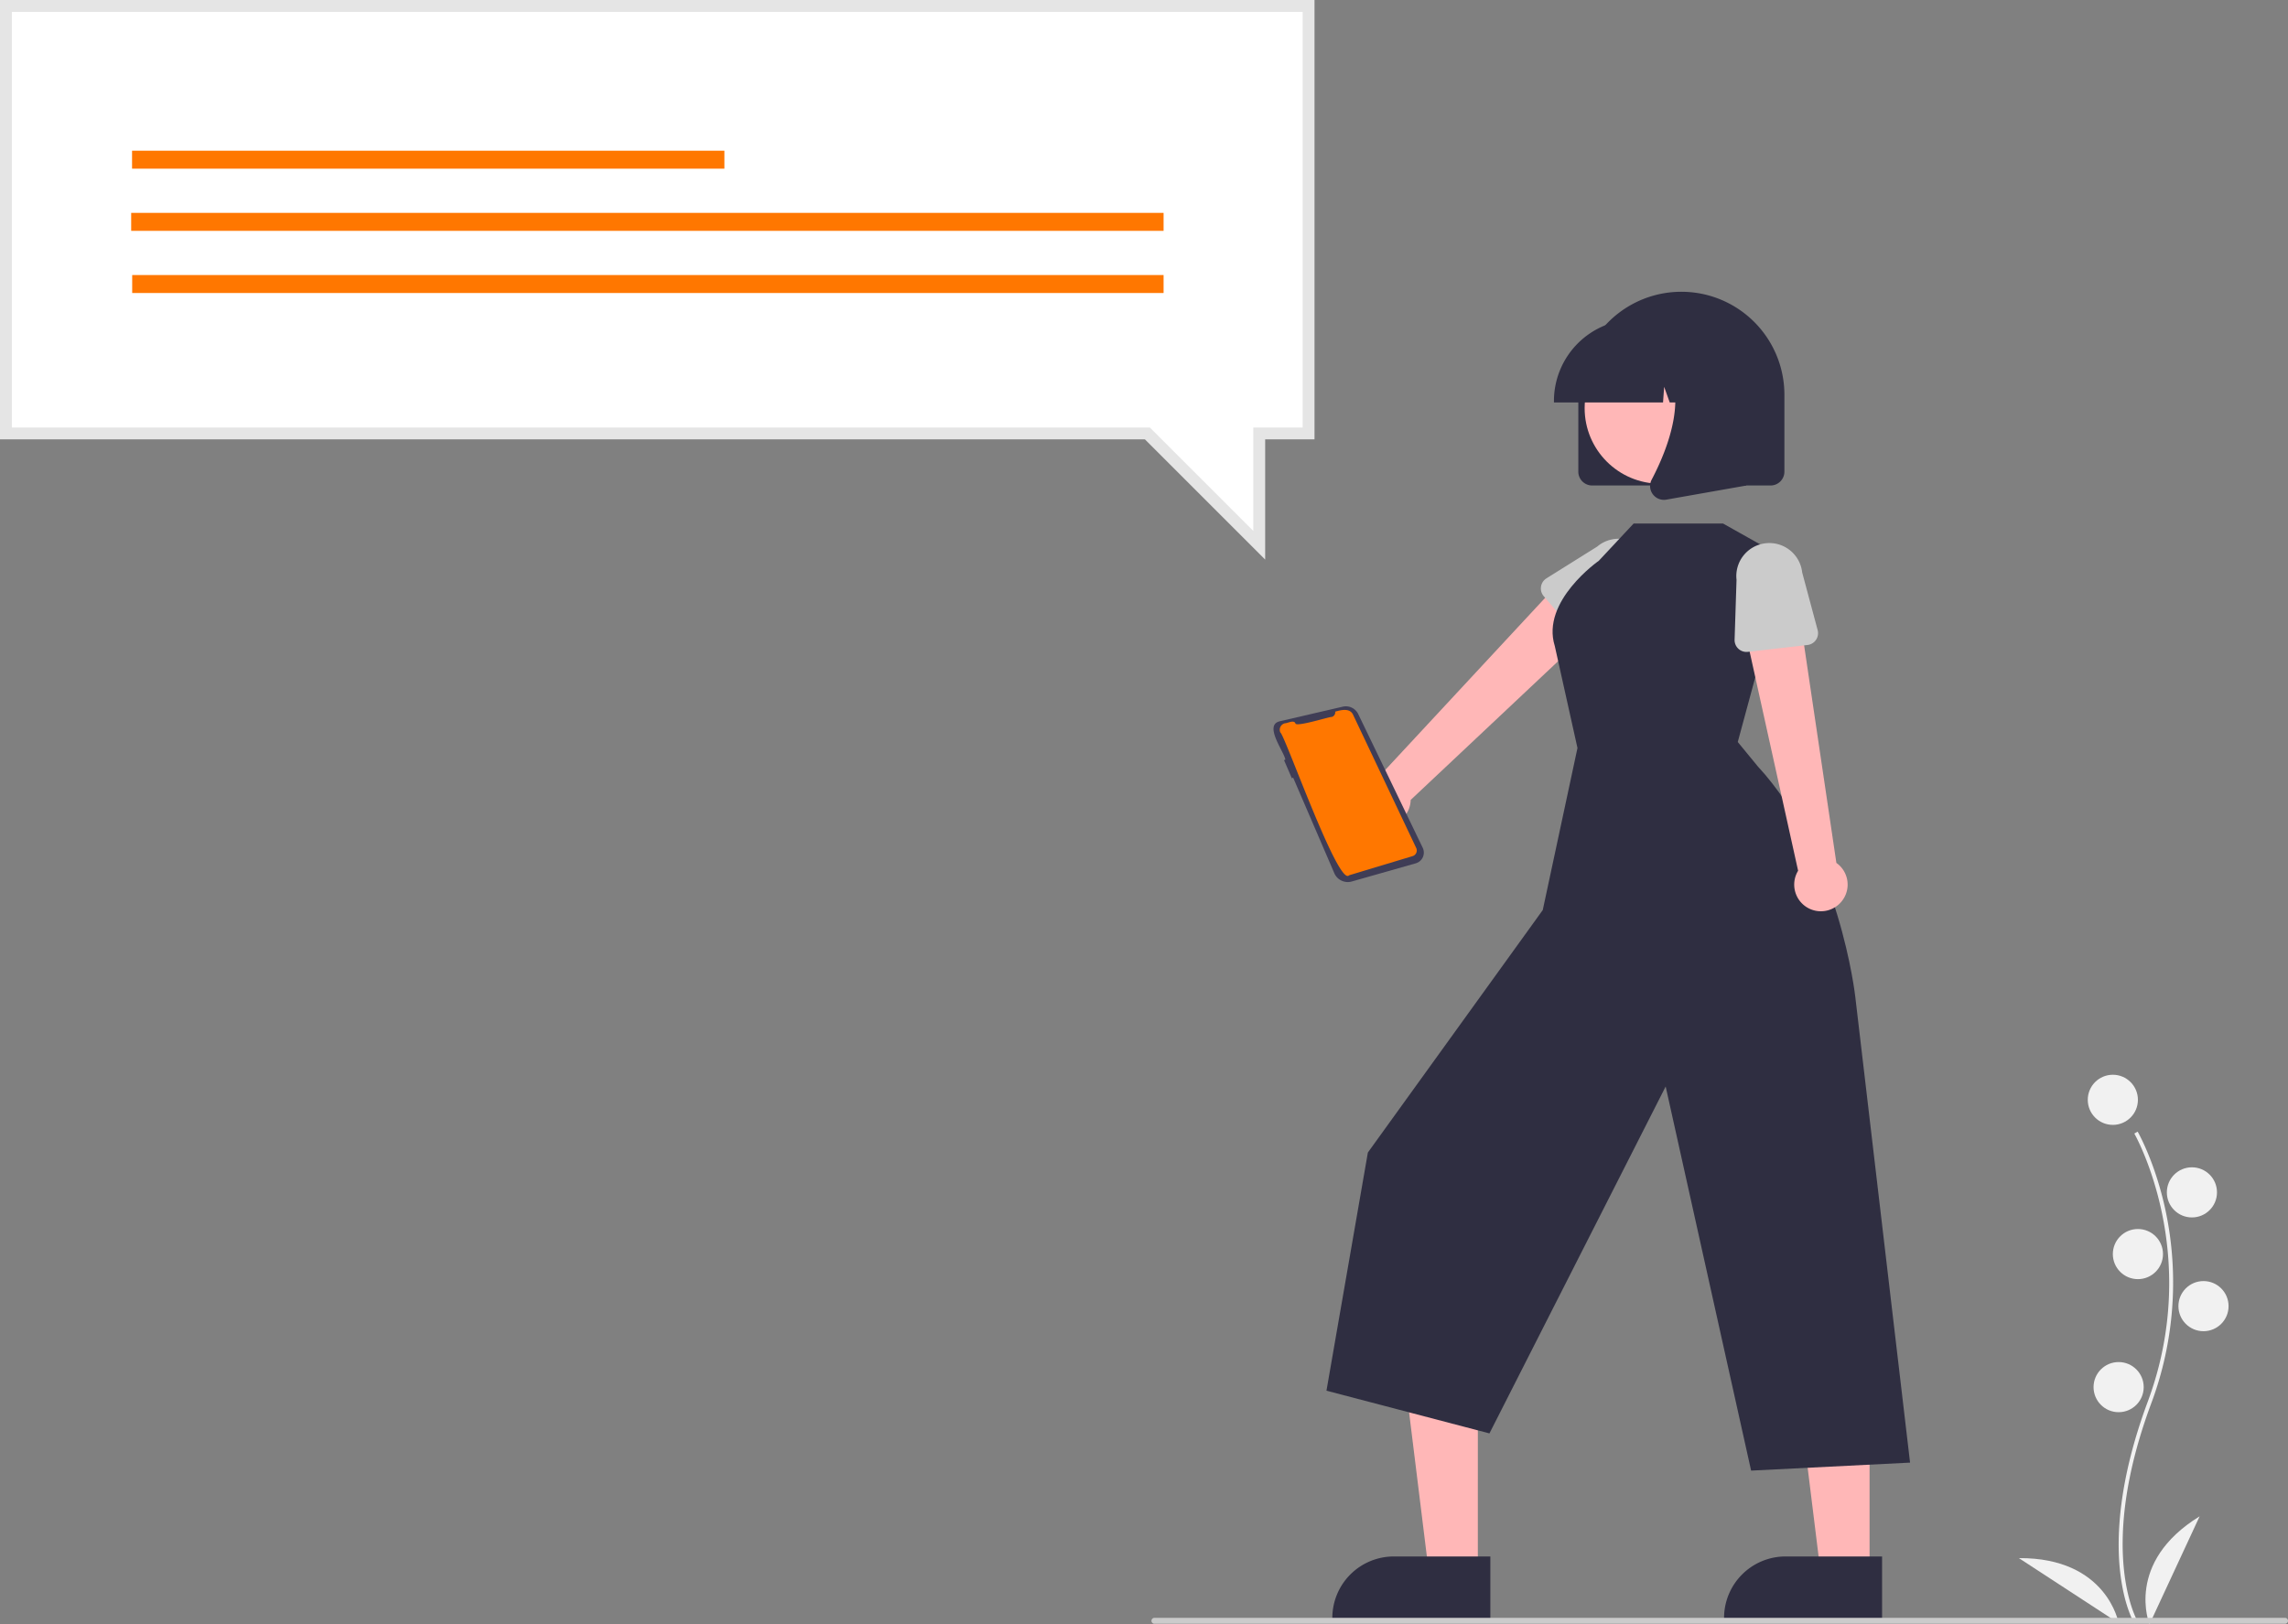 <svg xmlns="http://www.w3.org/2000/svg" width="1584" height="1124.846" viewBox="0 0 1584 1124.846">
  <rect x="0" y="0" width="1584" height="1124.846" fill="#808080" stroke="none"/>
  <defs>
    <style>
      .cls-1 {
        fill: #f1f1f1;
      }

      .cls-2 {
        fill: #ffb7b7;
      }

      .cls-3 {
        fill: #cbcbcb;
      }

      .cls-4 {
        fill: #2f2e41;
      }

      .cls-5 {
        fill: #3f3d56;
      }

      .cls-6 {
        fill: #f70;
      }

      .cls-7 {
        fill: #fff;
      }

      .cls-8 {
        fill: #e5e5e5;
      }
    </style>
  </defs>
  <g id="svg" transform="translate(0 0)">
    <path id="Path_171" data-name="Path 171" class="cls-1" d="M939.3,898.233c-.307-.5-7.532-12.566-10.037-37.619-2.3-22.985-.82-61.728,19.272-115.771,38.065-102.381-8.772-184.987-9.251-185.811l2.311-1.34c.121.209,12.207,21.27,19.347,54.807a239.107,239.107,0,0,1-9.9,133.275c-38,102.206-9.749,150.59-9.459,151.067Z" transform="translate(538.319 225.974)"/>
    <circle id="Ellipse_28" data-name="Ellipse 28" class="cls-1" cx="17.359" cy="17.359" r="17.359" transform="translate(1445.376 744.277)"/>
    <circle id="Ellipse_29" data-name="Ellipse 29" class="cls-1" cx="17.359" cy="17.359" r="17.359" transform="translate(1500.124 808.372)"/>
    <circle id="Ellipse_30" data-name="Ellipse 30" class="cls-1" cx="17.359" cy="17.359" r="17.359" transform="translate(1462.735 851.104)"/>
    <circle id="Ellipse_31" data-name="Ellipse 31" class="cls-1" cx="17.359" cy="17.359" r="17.359" transform="translate(1508.136 887.156)"/>
    <circle id="Ellipse_32" data-name="Ellipse 32" class="cls-1" cx="17.359" cy="17.359" r="17.359" transform="translate(1449.382 943.241)"/>
    <path id="Path_172" data-name="Path 172" class="cls-1" d="M940.263,762.144s-17.359-42.73,34.719-74.778Z" transform="translate(547.844 362.701)"/>
    <path id="Path_173" data-name="Path 173" class="cls-1" d="M963.883,746.511s-7.9-45.44-69.048-45.051Z" transform="translate(502.874 377.56)"/>
    <path id="Path_174" data-name="Path 174" class="cls-2" d="M686.836,543.306a18.365,18.365,0,0,0,21.98-17.6L847.578,395.1,816.356,370.19,689.54,506.733a18.465,18.465,0,0,0-2.7,36.572Z" transform="translate(267.804 28.271)"/>
    <path id="Path_175" data-name="Path 175" class="cls-3" d="M762.706,429.232l-27-31.638a8.235,8.235,0,0,1,1.894-12.325l35.145-22a22.869,22.869,0,1,1,29.587,34.88L775.174,429.3a8.235,8.235,0,0,1-12.469-.068Z" transform="translate(333.014 15.248)"/>
    <path id="Path_176" data-name="Path 176" class="cls-2" d="M523.712,597.221l-33.926,0L473.646,466.358l50.072,0Z" transform="translate(499.413 491.728)"/>
    <path id="Path_177" data-name="Path 177" class="cls-4" d="M772.86,744.865l-109.395,0v-1.384A42.581,42.581,0,0,1,706.042,700.9h.006l66.815,0Z" transform="translate(258.917 376.97)"/>
    <path id="Path_178" data-name="Path 178" class="cls-2" d="M655.722,597.221l-33.926,0L605.654,466.358l50.074,0Z" transform="translate(638.602 491.728)"/>
    <path id="Path_179" data-name="Path 179" class="cls-4" d="M904.869,744.865l-109.395,0v-1.384A42.581,42.581,0,0,1,838.051,700.9h.006l66.815,0Z" transform="translate(398.108 376.97)"/>
    <path id="Path_180" data-name="Path 180" class="cls-4" d="M946.23,504l34.2-126.35-44.365-24.938H874.137l-24.086,25.768s-40.241,28-30.5,59.019l15.713,70.656-24.032,112.22L690.151,788.29,661.49,953.225,774.316,982.8l122-240.231,59.154,266,110.047-5.535L1027.6,680.512s-10.81-98.253-67.472-159.6Z" transform="translate(256.835 9.845)"/>
    <path id="Path_181" data-name="Path 181" class="cls-2" d="M868.841,587.05a18.365,18.365,0,0,0-2.353-28.062L839.954,379.977,801.868,392l38.125,172.406a18.465,18.465,0,0,0,28.848,22.641Z" transform="translate(404.85 38.59)"/>
    <path id="Path_182" data-name="Path 182" class="cls-3" d="M849.514,429.86,808.2,434.624a8.235,8.235,0,0,1-9.173-8.446l1.338-41.442a22.869,22.869,0,1,1,45.452-5.106l10.709,39.918a8.235,8.235,0,0,1-7.011,10.312Z" transform="translate(401.847 16.801)"/>
    <path id="Path_183" data-name="Path 183" class="cls-4" d="M746.36,399.16V345.924a71.337,71.337,0,1,1,142.674,0V399.16a9.593,9.593,0,0,1-9.583,9.583H755.944a9.593,9.593,0,0,1-9.584-9.583Z" transform="translate(346.322 -72.533)"/>
    <circle id="Ellipse_33" data-name="Ellipse 33" class="cls-2" cx="52.302" cy="52.302" r="52.302" transform="translate(1097.059 230.367)"/>
    <path id="Path_184" data-name="Path 184" class="cls-4" d="M738.145,340.347a56.5,56.5,0,0,1,56.431-56.431h10.648a56.494,56.494,0,0,1,56.43,56.431v1.065h-22.5l-7.674-21.49-1.535,21.49H818.316l-3.872-10.843-.775,10.843H738.146Z" transform="translate(337.66 -62.697)"/>
    <path id="Path_185" data-name="Path 185" class="cls-4" d="M772.391,392.768a9.44,9.44,0,0,1-.75-10.023c11.283-21.461,27.081-61.116,6.112-85.572l-1.507-1.757h60.876v91.4l-55.3,9.757a9.8,9.8,0,0,1-1.7.15,9.544,9.544,0,0,1-7.733-3.951Z" transform="translate(371.822 -50.571)"/>
    <path id="Path_186" data-name="Path 186" class="cls-3" d="M1387.295,725.7H604.568a2.054,2.054,0,0,1,0-4.109h782.726a2.054,2.054,0,0,1,0,4.109Z" transform="translate(194.651 398.784)"/>
    <path id="Path_187" data-name="Path 187" class="cls-5" d="M647.993,424.671h0l43.592-10.1A9.512,9.512,0,0,1,702.3,419.71l44.653,92.6a7.708,7.708,0,0,1-4.824,10.735l-44.3,12.586a10.156,10.156,0,0,1-12.1-5.754L657.23,463.695l-.868.481-5.423-12.539.9-.461C650.9,445.6,636.69,427.29,647.993,424.671Z" transform="translate(238.022 74.811)"/>
    <path id="Path_188" data-name="Path 188" class="cls-6" d="M684.123,416.73c4.174-1.168,10.327-2.772,12.512,2.412l43.585,92a4.083,4.083,0,0,1-2.5,5.643l-43.99,13.273c-7.366,8.4-44.685-97.84-47.611-98.946a4.637,4.637,0,0,1,3.206-6.327c1.826.006,6.12-2.523,7.243-.021h0c-.032,3,23.846-4.662,25.049-4.338a3.292,3.292,0,0,0,2.511-3.7Z" transform="translate(240.234 76.092)"/>
    <path id="Path_189" data-name="Path 189" class="cls-7" d="M2,2H903.826V298.053H869.666v77.43l-77.428-77.43H2Z" transform="translate(2.109 2.109)"/>
    <path id="Path_190" data-name="Path 190" class="cls-8" d="M1090.369,563.748l-83.24-83.242H214.486V176.235H1124.53V480.506h-34.161ZM222.7,472.288h787.832l71.618,71.62v-71.62h34.16V184.453H222.7Z" transform="translate(-214.486 -176.235)"/>
    <rect id="Rectangle_10" data-name="Rectangle 10" class="cls-6" width="410.085" height="12.445" transform="translate(91.426 104.364)"/>
    <rect id="Rectangle_11" data-name="Rectangle 11" class="cls-6" width="714.742" height="12.445" transform="translate(90.819 147.416)"/>
    <rect id="Rectangle_12" data-name="Rectangle 12" class="cls-6" width="714.042" height="12.445" transform="translate(91.519 190.467)"/>
  </g>
</svg>
